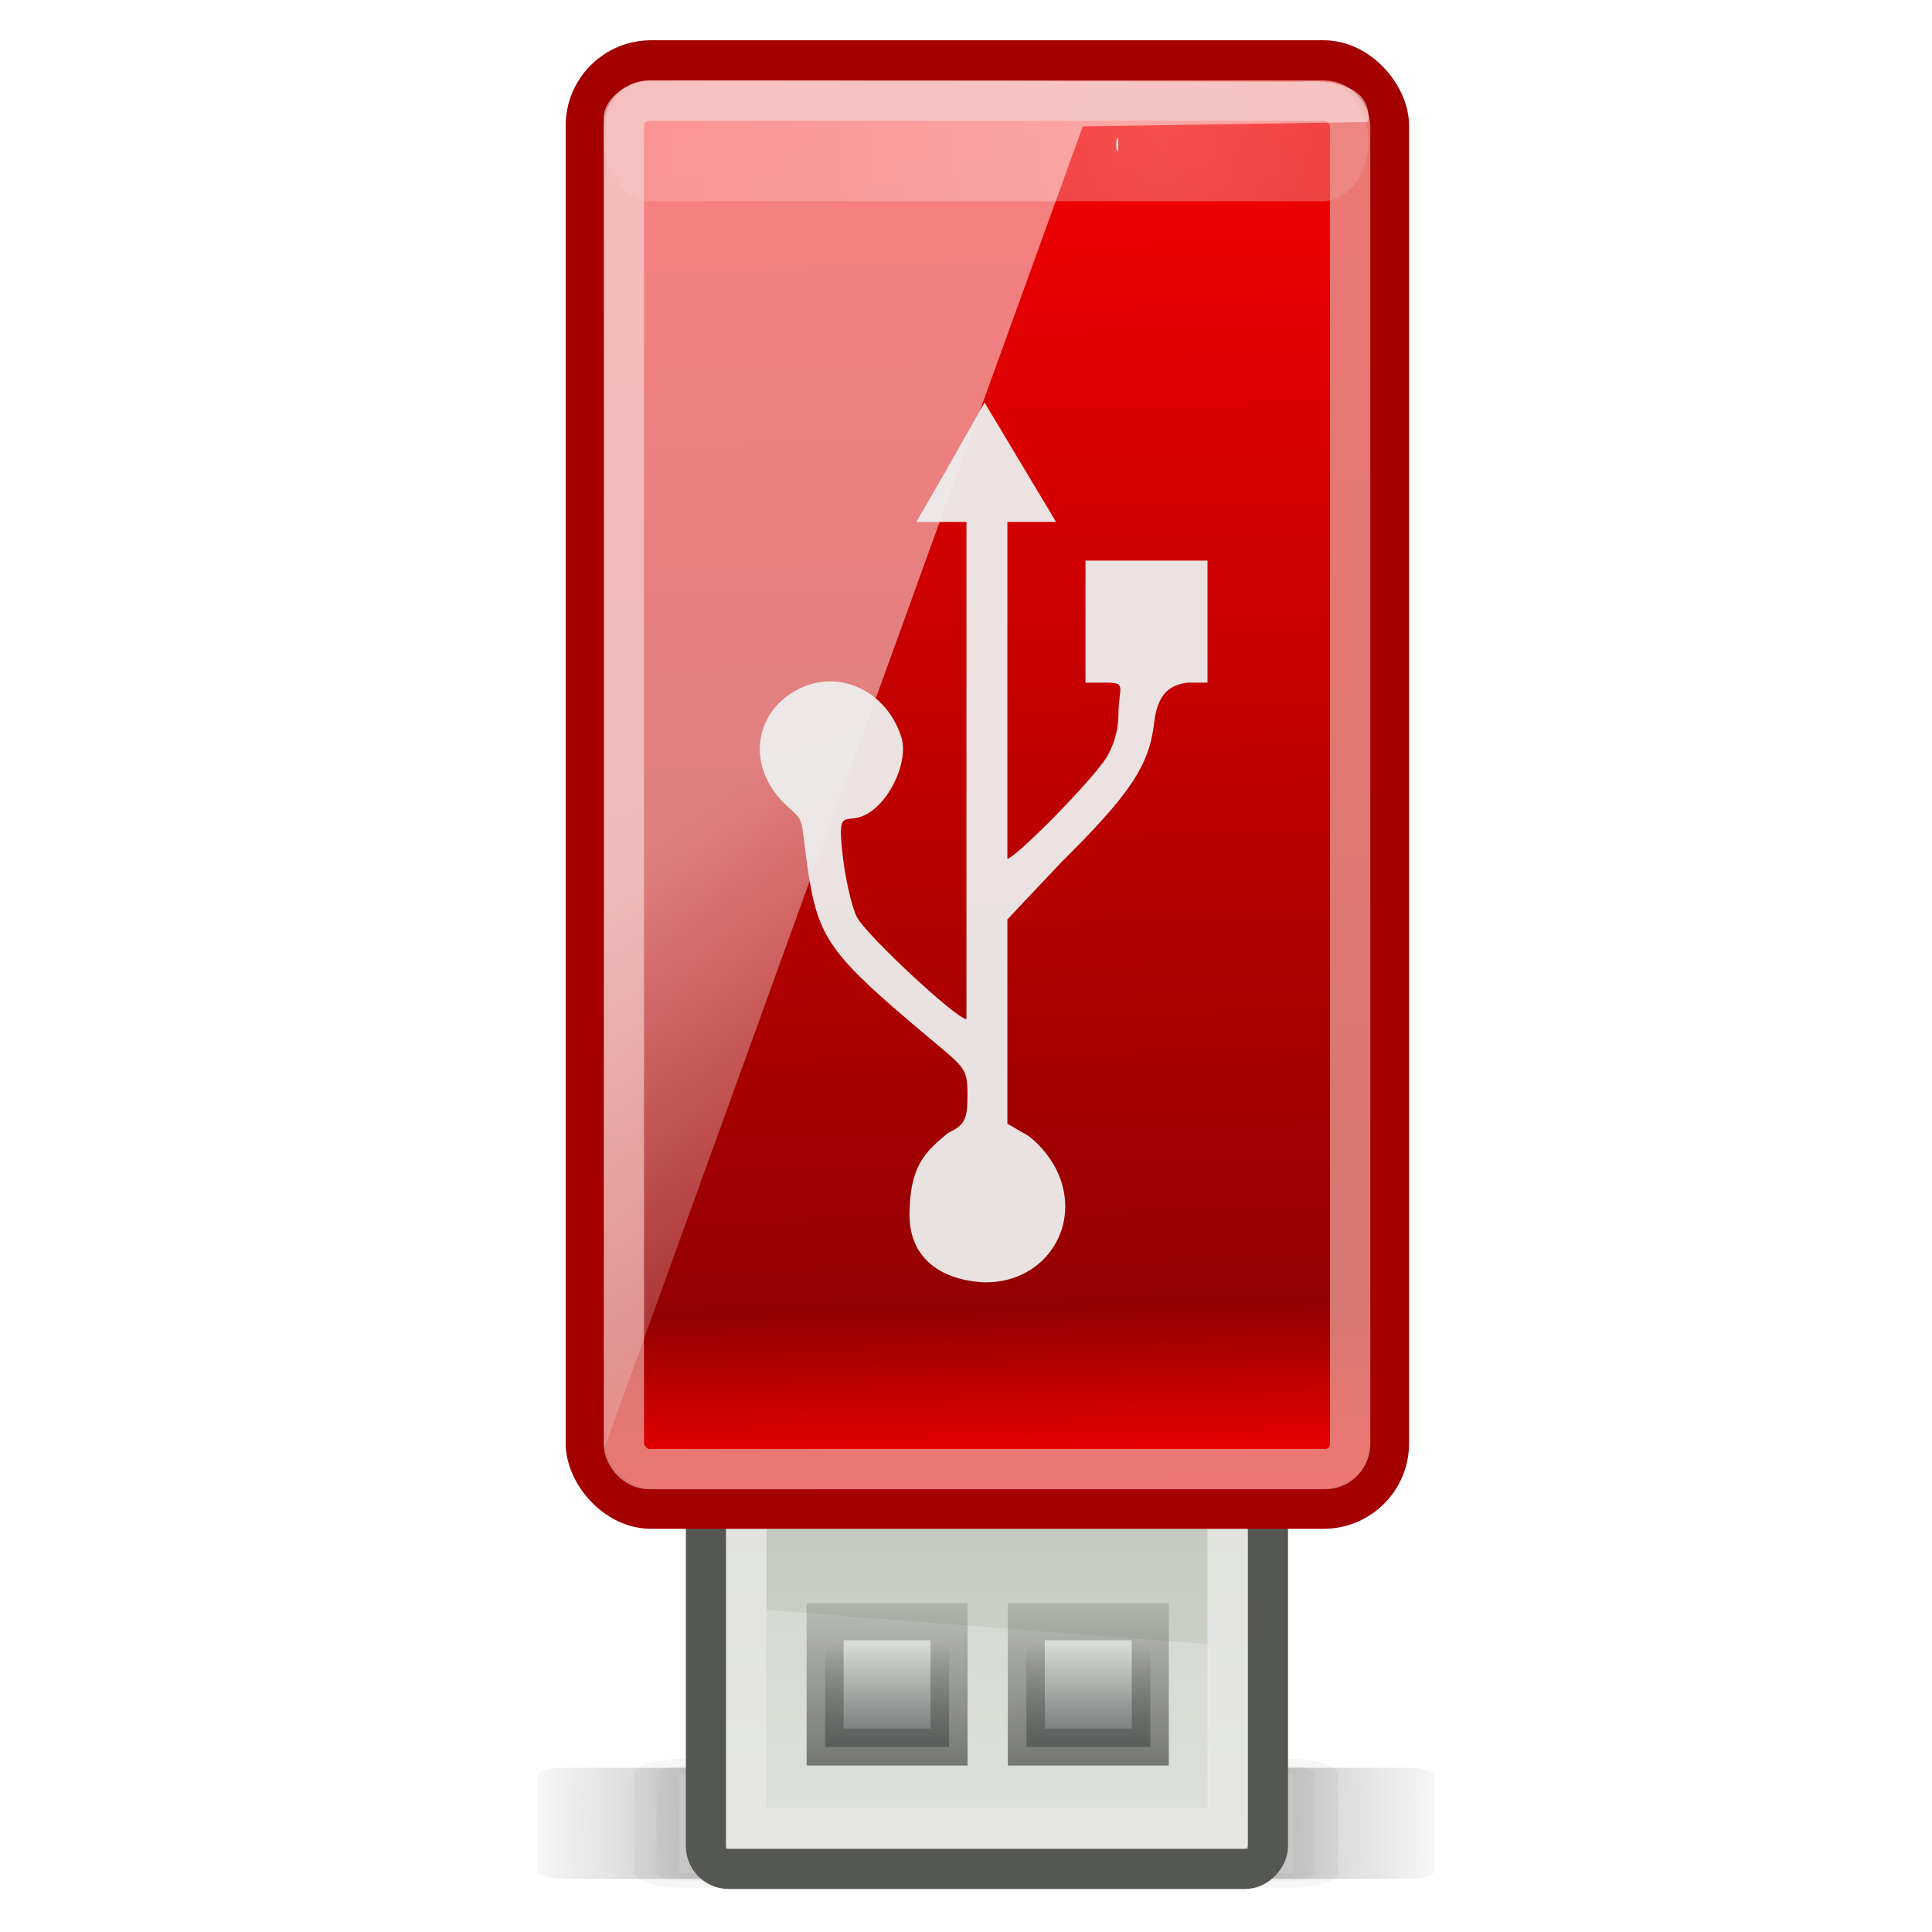 <?xml version="1.0" encoding="UTF-8" standalone="no"?>
<!-- Created with Inkscape (http://www.inkscape.org/) -->
<svg
   xmlns:dc="http://purl.org/dc/elements/1.1/"
   xmlns:cc="http://creativecommons.org/ns#"
   xmlns:rdf="http://www.w3.org/1999/02/22-rdf-syntax-ns#"
   xmlns:svg="http://www.w3.org/2000/svg"
   xmlns="http://www.w3.org/2000/svg"
   xmlns:xlink="http://www.w3.org/1999/xlink"
   xmlns:sodipodi="http://sodipodi.sourceforge.net/DTD/sodipodi-0.dtd"
   xmlns:inkscape="http://www.inkscape.org/namespaces/inkscape"
   width="48px"
   height="48px"
   id="svg7429"
   sodipodi:version="0.32"
   inkscape:version="0.45+devel"
   sodipodi:docbase="/home/bellaich/Desktop/cantos/tango/devices/verbatim-store-n-go-1gb/scalable"
   sodipodi:docname="media-flash-usb-verbatim-store-n-go-1gb.svg"
   inkscape:output_extension="org.inkscape.output.svg.inkscape"
   inkscape:export-filename="/home/bellaich/usb-storage.png"
   inkscape:export-xdpi="90"
   inkscape:export-ydpi="90">
  <defs
     id="defs7431">
    <linearGradient
       inkscape:collect="always"
       id="linearGradient5571">
      <stop
         style="stop-color:#ffffff;stop-opacity:1;"
         offset="0"
         id="stop5573" />
      <stop
         style="stop-color:#ffffff;stop-opacity:0;"
         offset="1"
         id="stop5575" />
    </linearGradient>
    <linearGradient
       id="linearGradient5509">
      <stop
         style="stop-color:#f90000;stop-opacity:1"
         offset="0"
         id="stop5511" />
      <stop
         id="stop5517"
         offset="0.877"
         style="stop-color:#940000;stop-opacity:1" />
      <stop
         style="stop-color:#fc0000;stop-opacity:1"
         offset="1"
         id="stop5513" />
    </linearGradient>
    <linearGradient
       inkscape:collect="always"
       id="linearGradient5401">
      <stop
         style="stop-color:#000000;stop-opacity:1;"
         offset="0"
         id="stop5403" />
      <stop
         style="stop-color:#000000;stop-opacity:0;"
         offset="1"
         id="stop5405" />
    </linearGradient>
    <inkscape:perspective
       sodipodi:type="inkscape:persp3d"
       id="perspective41"
       inkscape:vp_x="-50 : 600 : 1"
       inkscape:vp_y="0 : 1000 : 0"
       inkscape:vp_z="700 : 600 : 1"
       inkscape:persp3d-origin="300 : 400 : 1" />
    <linearGradient
       inkscape:collect="always"
       id="linearGradient4862">
      <stop
         style="stop-color:#ffffff;stop-opacity:1;"
         offset="0"
         id="stop4864" />
      <stop
         style="stop-color:#ffffff;stop-opacity:0;"
         offset="1"
         id="stop4866" />
    </linearGradient>
    <linearGradient
       id="linearGradient3494">
      <stop
         id="stop3496"
         offset="0"
         style="stop-color:#2e3436;stop-opacity:0.825;" />
      <stop
         id="stop3498"
         offset="1"
         style="stop-color:#2e3436;stop-opacity:0;" />
    </linearGradient>
    <linearGradient
       id="linearGradient3506">
      <stop
         id="stop3508"
         offset="0"
         style="stop-color:#555753;stop-opacity:1;" />
      <stop
         id="stop3510"
         offset="1"
         style="stop-color:#555753;stop-opacity:0.227;" />
    </linearGradient>
    <filter
       id="filter3974"
       inkscape:collect="always">
      <feGaussianBlur
         id="feGaussianBlur3976"
         stdDeviation="0.569"
         inkscape:collect="always" />
    </filter>
    <linearGradient
       id="linearGradient3161">
      <stop
         style="stop-color:#d3d7cf;stop-opacity:1;"
         offset="0"
         id="stop3163" />
      <stop
         style="stop-color:#bbc1b5;stop-opacity:1;"
         offset="1"
         id="stop3165" />
    </linearGradient>
    <linearGradient
       inkscape:collect="always"
       xlink:href="#linearGradient3494"
       id="linearGradient3868"
       gradientUnits="userSpaceOnUse"
       gradientTransform="matrix(1.325,0,0,1.325,4.4845161e-2,-52.929)"
       x1="20.405"
       y1="6.988"
       x2="20.405"
       y2="9.119" />
    <linearGradient
       inkscape:collect="always"
       xlink:href="#linearGradient3506"
       id="linearGradient3870"
       gradientUnits="userSpaceOnUse"
       gradientTransform="matrix(1.325,0,0,1.325,4.4845161e-2,-52.929)"
       x1="21.718"
       y1="6.18"
       x2="21.718"
       y2="10.01" />
    <linearGradient
       inkscape:collect="always"
       xlink:href="#linearGradient3494"
       id="linearGradient3874"
       gradientUnits="userSpaceOnUse"
       gradientTransform="matrix(1.325,0,0,1.325,-4.955,-52.929)"
       x1="20.405"
       y1="6.988"
       x2="20.405"
       y2="9.119" />
    <linearGradient
       inkscape:collect="always"
       xlink:href="#linearGradient3506"
       id="linearGradient3876"
       gradientUnits="userSpaceOnUse"
       gradientTransform="matrix(1.325,0,0,1.325,-4.955,-52.929)"
       x1="21.718"
       y1="6.18"
       x2="21.718"
       y2="10.01" />
    <linearGradient
       inkscape:collect="always"
       xlink:href="#linearGradient3161"
       id="linearGradient3880"
       gradientUnits="userSpaceOnUse"
       gradientTransform="matrix(1,0,0,0.938,3.04,-28.15)"
       x1="23.335"
       y1="-18.569"
       x2="23.335"
       y2="-4.123" />
    <linearGradient
       inkscape:collect="always"
       xlink:href="#linearGradient4862"
       id="linearGradient4868"
       x1="19.004"
       y1="19.002"
       x2="29.02"
       y2="32.577"
       gradientUnits="userSpaceOnUse"
       gradientTransform="matrix(1,0,0,1,0,-5.0767304e-3)" />
    <radialGradient
       inkscape:collect="always"
       xlink:href="#linearGradient5401"
       id="radialGradient5407"
       cx="13.75"
       cy="6.015"
       fx="13.75"
       fy="6.015"
       r="7.742"
       gradientTransform="matrix(1,0,0,7.243,0,-37.556)"
       gradientUnits="userSpaceOnUse" />
    <filter
       inkscape:collect="always"
       id="filter5505"
       x="-0.385"
       width="1.769"
       y="-0.7"
       height="2.399">
      <feGaussianBlur
         inkscape:collect="always"
         stdDeviation="2.323"
         id="feGaussianBlur5507" />
    </filter>
    <linearGradient
       inkscape:collect="always"
       xlink:href="#linearGradient5509"
       id="linearGradient5515"
       x1="24.531"
       y1="1"
       x2="25.383"
       y2="36.992"
       gradientUnits="userSpaceOnUse" />
    <filter
       inkscape:collect="always"
       id="filter5567"
       x="-0.081"
       width="1.162"
       y="-0.386"
       height="1.771">
      <feGaussianBlur
         inkscape:collect="always"
         stdDeviation="0.643"
         id="feGaussianBlur5569" />
    </filter>
    <radialGradient
       inkscape:collect="always"
       xlink:href="#linearGradient5571"
       id="radialGradient5577"
       cx="28.875"
       cy="4"
       fx="28.875"
       fy="4"
       r="9.5"
       gradientTransform="matrix(2.882,0,0,4.298,-54.352,-13.193)"
       gradientUnits="userSpaceOnUse" />
  </defs>
  <sodipodi:namedview
     id="base"
     pagecolor="#ffffff"
     bordercolor="#666666"
     borderopacity="1.0"
     inkscape:pageopacity="0.0"
     inkscape:pageshadow="2"
     inkscape:zoom="1"
     inkscape:cx="38.876912"
     inkscape:cy="41.140272"
     inkscape:current-layer="layer1"
     showgrid="false"
     inkscape:grid-bbox="true"
     inkscape:document-units="px"
     showguides="true"
     inkscape:guide-bbox="true"
     inkscape:showpageshadow="false"
     inkscape:window-width="1083"
     inkscape:window-height="848"
     inkscape:window-x="293"
     inkscape:window-y="0">
    <inkscape:grid
       type="xygrid"
       id="grid4816" />
  </sodipodi:namedview>
  <g
     id="layer1"
     inkscape:label="Layer 1"
     inkscape:groupmode="layer">
    <rect
       transform="matrix(1.129,0,0,0.358,8.973,43.149)"
       style="opacity:0.193;fill:#000000;fill-opacity:1;stroke:#000000;stroke-width:0.985;stroke-linejoin:miter;stroke-miterlimit:4;stroke-dasharray:none;stroke-opacity:1;filter:url(#filter3974)"
       id="rect3891"
       width="14.5"
       height="7.97"
       x="6.5"
       y="2.03"
       rx="0.556"
       ry="0.556"
       inkscape:export-filename="/home/christian/graphics/usb-icons.png"
       inkscape:export-xdpi="90"
       inkscape:export-ydpi="90" />
    <rect
       inkscape:export-ydpi="90"
       inkscape:export-xdpi="90"
       inkscape:export-filename="/home/christian/graphics/usb-icons.png"
       ry="0.575"
       rx="0.409"
       y="2.03"
       x="6.5"
       height="7.97"
       width="14.5"
       id="rect4818"
       style="opacity:0.723;fill:url(#radialGradient5407);fill-opacity:1;stroke:none;stroke-width:0.985;stroke-linejoin:miter;stroke-miterlimit:4;stroke-dasharray:none;stroke-opacity:1;filter:url(#filter5505)"
       transform="matrix(1.537,0,0,0.346,3.361,43.219)" />
    <g
       id="g3883">
      <rect
         ry="0.625"
         rx="0.625"
         y="35.054"
         x="18.96"
         height="9.529"
         width="11.325"
         id="rect4383"
         style="fill:#ffffff;fill-opacity:1;stroke:none;stroke-width:0.266;stroke-miterlimit:4;stroke-dasharray:none;stroke-opacity:1" />
      <rect
         transform="scale(1,-1)"
         inkscape:export-ydpi="90"
         inkscape:export-xdpi="90"
         inkscape:export-filename="/home/christian/graphics/usb-icons.png"
         ry="0.565"
         rx="0.565"
         y="-46.431"
         x="17.54"
         height="14.931"
         width="13.96"
         id="rect3448"
         style="fill:url(#linearGradient3880);fill-opacity:1;stroke:#555753;stroke-width:1;stroke-linejoin:miter;stroke-miterlimit:4;stroke-dasharray:none;stroke-opacity:1" />
      <path
         inkscape:export-ydpi="90"
         inkscape:export-xdpi="90"
         inkscape:export-filename="/home/christian/graphics/usb-icons.png"
         style="opacity:0.363;fill:#eeeeec;fill-opacity:1;stroke:none;stroke-width:1;stroke-linejoin:miter;stroke-miterlimit:4;stroke-opacity:1"
         d="M 19.04,44.931 L 30.04,44.931 L 30.04,40.852 L 19.04,40 L 19.04,44.931 z "
         id="path3562"
         sodipodi:nodetypes="ccccc" />
      <rect
         transform="scale(1,-1)"
         inkscape:export-ydpi="90"
         inkscape:export-xdpi="90"
         inkscape:export-filename="/home/christian/graphics/usb-icons.png"
         style="opacity:0.882;fill:url(#linearGradient3874);fill-opacity:1;stroke:url(#linearGradient3876);stroke-width:0.92;stroke-linejoin:miter;stroke-miterlimit:4;stroke-dasharray:none;stroke-opacity:1"
         id="rect3450"
         width="3.079"
         height="3.113"
         x="20.5"
         y="-43.404" />
      <rect
         transform="scale(1,-1)"
         inkscape:export-ydpi="90"
         inkscape:export-xdpi="90"
         inkscape:export-filename="/home/christian/graphics/usb-icons.png"
         style="opacity:0.715;fill:none;fill-opacity:1;stroke:#eeeeec;stroke-width:1;stroke-linejoin:miter;stroke-miterlimit:4;stroke-dasharray:none;stroke-opacity:1"
         id="rect3458"
         width="11.96"
         height="13.035"
         x="18.54"
         y="-45.431" />
      <rect
         y="-43.404"
         x="25.5"
         height="3.113"
         width="3.079"
         id="rect2874"
         style="opacity:0.882;fill:url(#linearGradient3868);fill-opacity:1;stroke:url(#linearGradient3870);stroke-width:0.92;stroke-linejoin:miter;stroke-miterlimit:4;stroke-dasharray:none;stroke-opacity:1"
         inkscape:export-filename="/home/christian/graphics/usb-icons.png"
         inkscape:export-xdpi="90"
         inkscape:export-ydpi="90"
         transform="scale(1,-1)" />
    </g>
    <rect
       style="opacity:1;fill:url(#linearGradient5515);fill-opacity:1;stroke:#a40000;stroke-width:1;stroke-linecap:round;stroke-linejoin:round;stroke-miterlimit:4;stroke-dasharray:none;stroke-opacity:1;display:inline"
       id="rect5391"
       width="19.954"
       height="35.983"
       x="14.554"
       y="1.5"
       rx="1.625"
       ry="1.621" />
    <rect
       ry="2.069"
       rx="1.147"
       y="2"
       x="15"
       height="4"
       width="19"
       id="rect2425"
       style="opacity:0.554;fill:url(#radialGradient5577);fill-opacity:1;stroke:none;stroke-width:0.128;stroke-linecap:round;stroke-linejoin:round;stroke-miterlimit:4;stroke-dasharray:none;stroke-opacity:1;display:inline;filter:url(#filter5567)"
       transform="matrix(1,0,0,0.75,0,0.5)" />
    <rect
       ry="0.624"
       rx="0.625"
       y="2.5"
       x="15.5"
       height="34"
       width="18.044"
       id="rect5433"
       style="opacity:1;fill:none;fill-opacity:1;stroke:#eb9c96;stroke-width:1;stroke-linecap:round;stroke-linejoin:round;stroke-miterlimit:4;stroke-dasharray:none;stroke-opacity:0.766;display:inline" />
    <path
       style="opacity:0.5;fill:url(#linearGradient4868);fill-opacity:1;stroke:none;stroke-width:1;stroke-linecap:round;stroke-linejoin:round;stroke-miterlimit:4;stroke-opacity:1;display:inline"
       d="M 15,2.92 C 14.99,2.455 15.593,2.019 16.098,2.004 C 16.677,1.986 32.306,2.03 32.306,2.03 C 32.306,2.03 34.129,1.832 33.993,3.031 C 33.993,3.031 26.902,3.14 26.902,3.14 C 26.902,3.14 15.009,36 15.009,36 C 15.009,36 15.021,4.498 15,2.92 z"
       id="path6765"
       sodipodi:nodetypes="ccccccc" />
    <rect
       style="opacity:1;fill:white;fill-opacity:1;fill-rule:nonzero;stroke:none;stroke-width:0.704;stroke-linecap:round;stroke-linejoin:round;stroke-miterlimit:0;stroke-dasharray:none;stroke-dashoffset:0;stroke-opacity:1"
       id="rect3312"
       width="0.049"
       height="0.342"
       x="27.734"
       y="3.42"
       rx="1.183"
       ry="0.342" />
    <path
       id="path3690"
       d="M 22.597,30.191 C 22.597,28.922 23.026,28.592 23.552,28.149 C 23.974,27.949 24.041,27.812 24.036,27.168 C 24.03,26.457 23.96,26.538 22.618,25.393 C 20.568,23.644 20.293,23.223 20.052,21.468 C 19.875,20.175 19.999,20.459 19.489,19.962 C 18.552,19.045 18.712,17.702 19.829,17.125 C 20.835,16.604 22.026,17.158 22.394,18.315 C 22.575,18.886 22.141,19.871 21.558,20.213 C 21.024,20.526 20.803,20.004 20.925,21.157 C 20.992,21.794 21.157,22.528 21.29,22.786 C 21.52,23.23 23.767,25.321 24.011,25.321 L 24.011,12.968 L 22.766,12.968 C 23.342,11.986 23.903,10.988 24.461,10 L 26.238,12.968 L 25.028,12.968 L 25.028,21.335 C 25.196,21.335 26.847,19.689 27.402,18.947 C 27.642,18.627 27.788,18.173 27.788,17.744 C 27.788,17.096 28.005,16.96 27.503,16.96 L 26.968,16.96 L 26.968,13.928 L 30,13.928 L 30,16.96 L 29.509,16.96 C 29.072,17.011 28.759,17.23 28.676,17.947 C 28.553,19.018 28.087,19.72 26.37,21.42 L 25.028,22.843 L 25.028,27.917 L 25.425,28.149 C 25.694,28.277 26.066,28.691 26.25,29.068 C 26.907,30.414 25.994,31.86 24.488,31.86 C 23.397,31.821 22.597,31.27 22.597,30.191 z "
       style="opacity:0.95;fill:#eeeeec;fill-opacity:1;stroke:none;stroke-opacity:1"
       sodipodi:nodetypes="ccssssssssscccccccssccccccsccccscc"
       inkscape:export-filename="/home/christian/graphics/usb-icons.png"
       inkscape:export-xdpi="90"
       inkscape:export-ydpi="90" />
  </g>
</svg>
